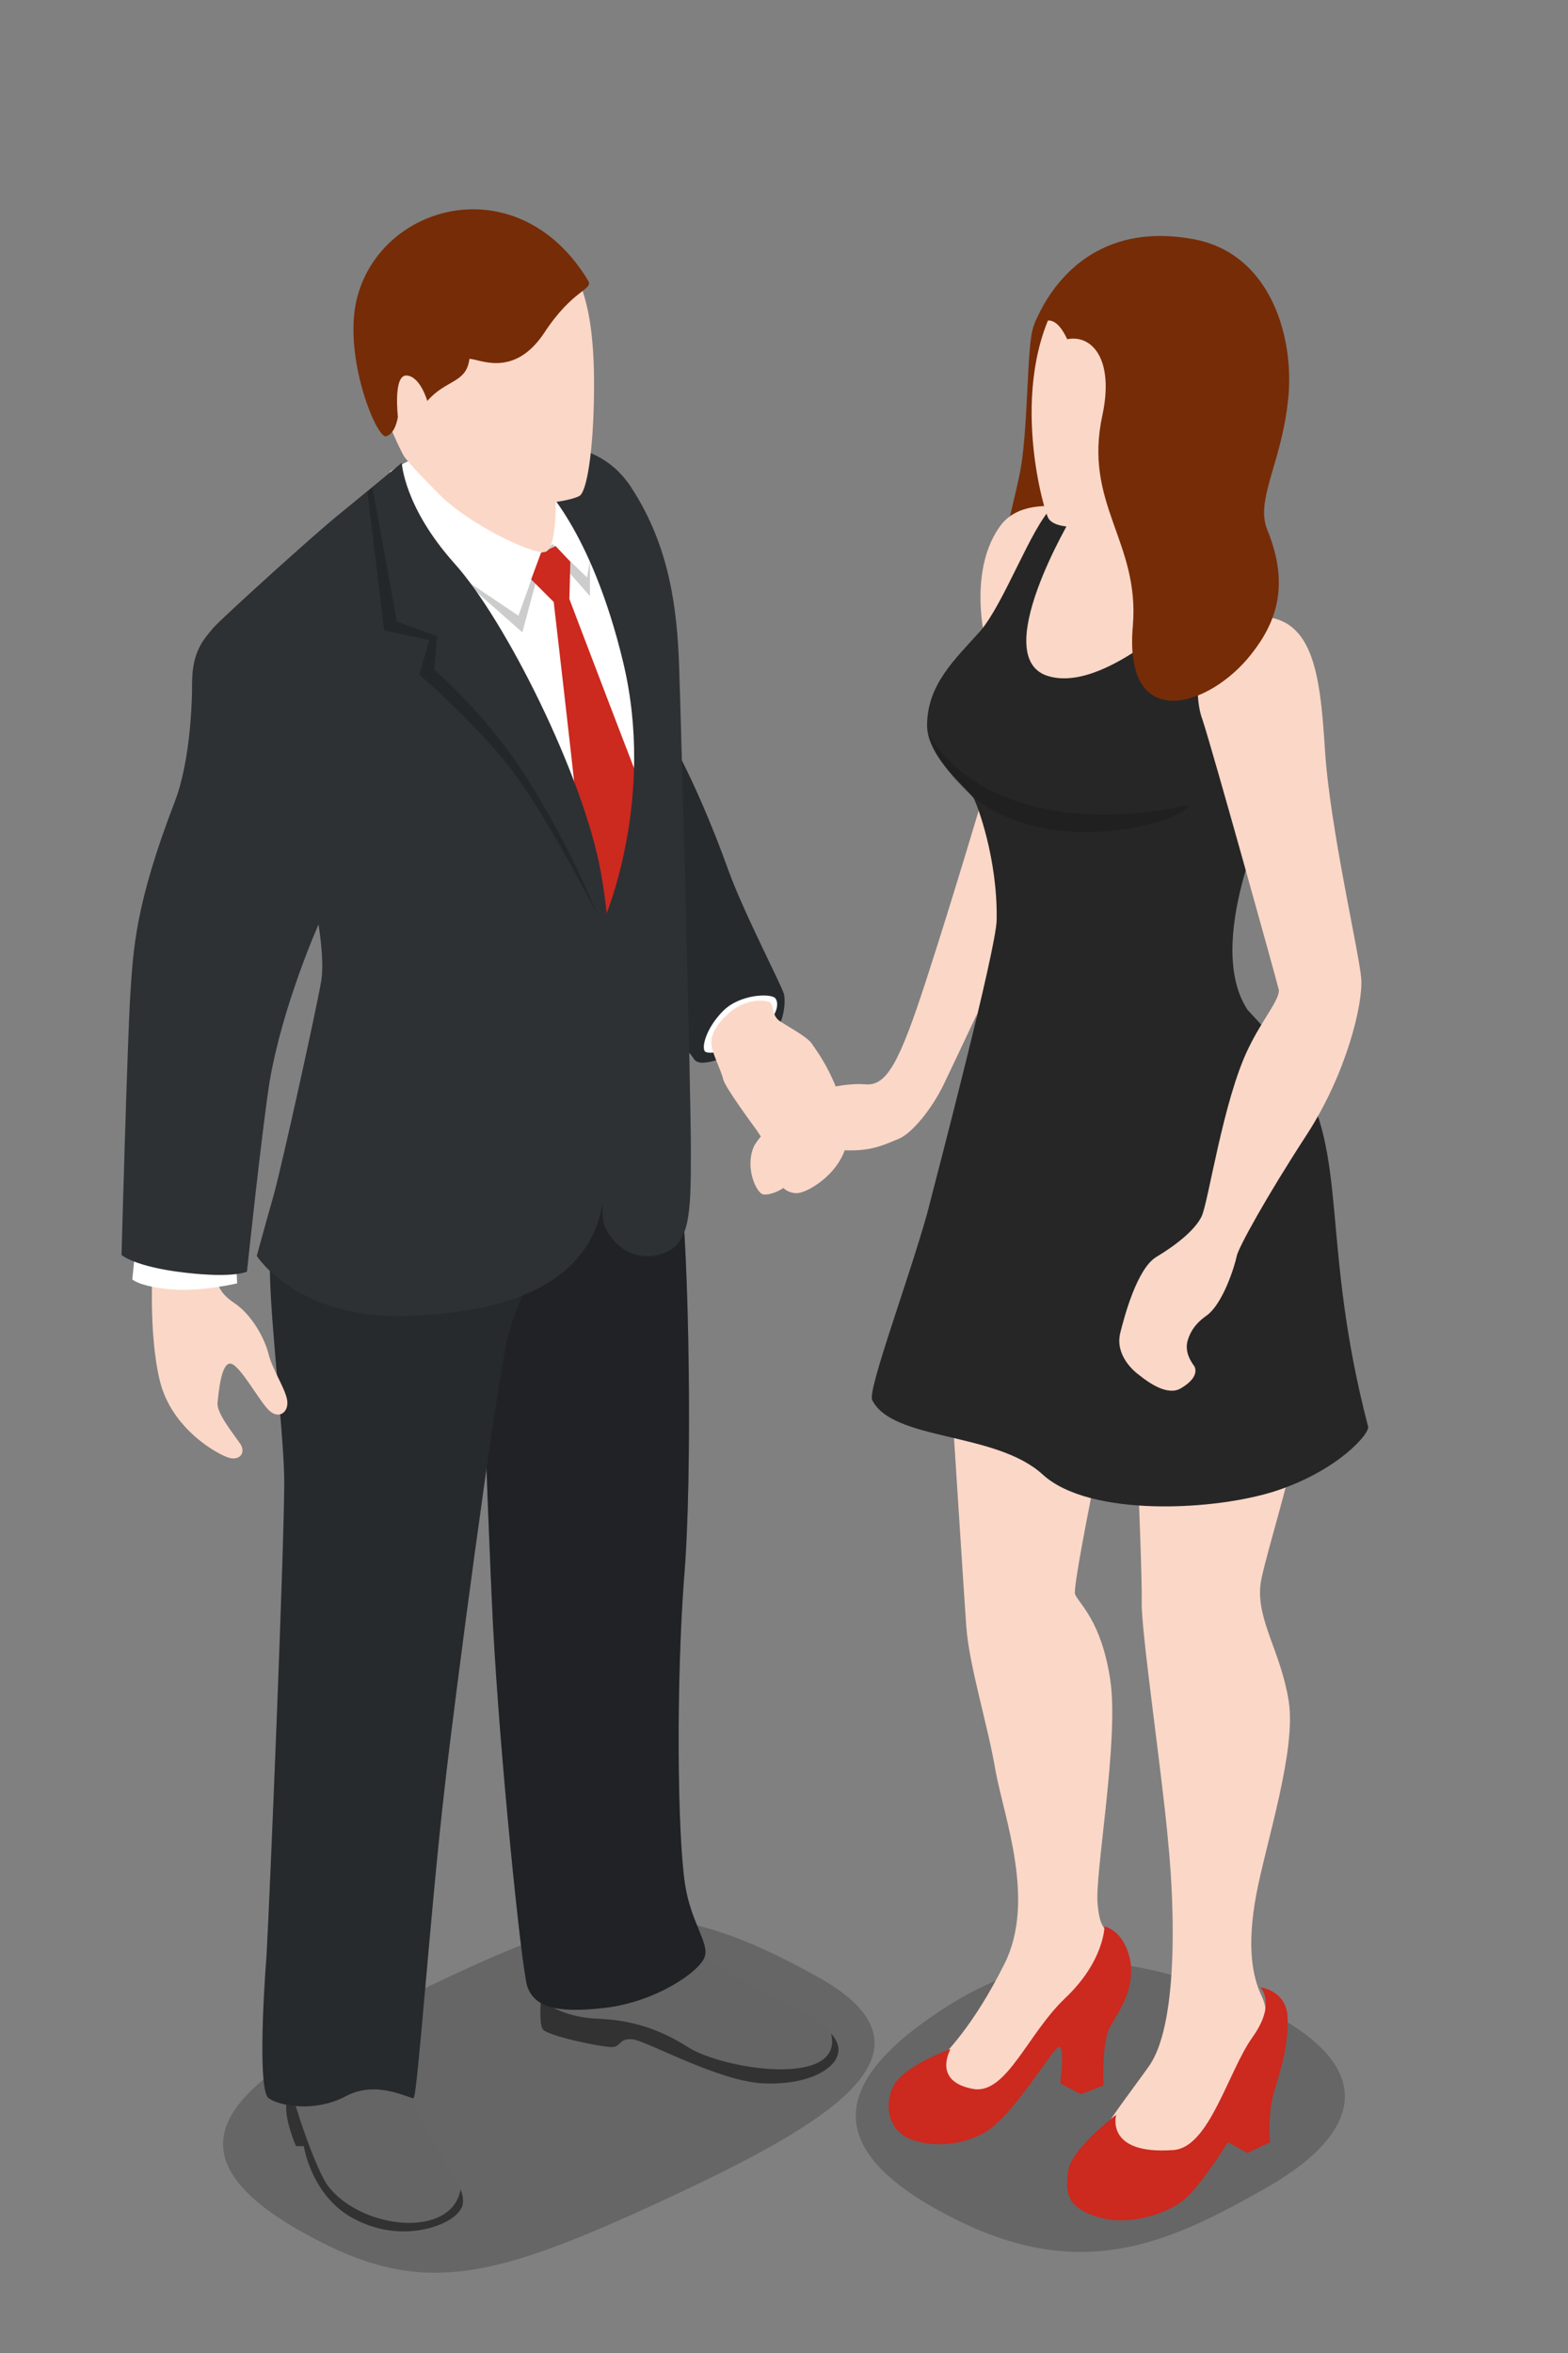<?xml version="1.0" encoding="UTF-8"?><svg xmlns="http://www.w3.org/2000/svg" xmlns:xlink="http://www.w3.org/1999/xlink" version="1.1" id="Layer_1" x="0px" y="0px" viewBox="0 0 160 240" xml:space="preserve"><rect x="0" y="0" width="160" height="240" fill="#808080" stroke="none"/><path fill="#762C07" d="M105.4 33.5c-.6 1.9-.5 9.7-1.2 14-.8 5.2-7.1 24 2.1 18.1s7-33.5 3.1-33.7c-3.1-.2-3.4-.3-4 1.6z"/><path opacity="0.2" d="M96.4 204.8c-11.8 7.6-12.4 14.4 0 21 13.5 7.2 22.4 3.3 32.9-2.7s11.8-13.4-3.6-19.6c-12.6-4.9-20.4-4.4-29.3 1.3z"/><path fill="#FBD7C7" d="M100.4 80.9s-3.2 10.8-5.9 19.1-4 10.8-6.2 10.6c-2.2-.2-5.8.7-7.1 1.7-1.3 1-4 3.9-4.3 4.7-.9 2.2.3 4.6.9 4.8.6.2 2.2-.4 2.7-1.2s2-3.5 5.1-3.3 4.3-.4 6-1.1c1.4-.5 3.5-3.1 4.7-5.6 1.2-2.5 6.9-14.5 7.5-16.2.5-1.6-3.4-13.5-3.4-13.5z"/><path fill="#FBD7C7" d="M114.4 53.3s-9.1-4-12.3.3-1.7 11-1.7 11S95 70.7 95 74c0 3.3 5.1 6.5 5.1 6.5s.6 15.8-.3 22.3c-.9 6.5-3.8 23.3-3.1 33.9.7 10.6 1.6 25 1.9 29.2.3 4.1 2.2 10 3 14.8.9 4.8 4.1 13.2.9 19.6s-6.1 9.3-7.4 10.5c-1.3 1.2.2 5.2 3 4.5 2.8-.7 7.2-7.1 9.9-8.1s7.2-4 6-7.7c-1.2-3.6-1.7-2.2-2-5.3-.3-3.1 2.2-16.7 1.3-22.8-.9-6.1-3.2-7.8-3.6-8.8-.4-1.1 5.7-29.5 5.7-29.5s1.2 27.3 1.1 30.2c-.1 2.9 2.1 17.7 2.7 24.6.7 7 1 18.8-2 22.9-2.9 4.1-8 10.3-6 11.7 2 1.4 8.3 2.7 9.8-.9s5.3-11.1 6.7-13.1c1.4-2 1.9-3.1 1-5s-1.5-5-.5-10.3 4.1-14.7 3.3-19.7c-.8-5-3.2-8.1-2.9-11.7.3-3.5 8.1-24.8 6.6-39.7s-9-17.5-10.3-23.5c-1.3-6 3-13.9 5.2-18.2 2.2-4.2 5.3-11.6 2.6-14.2-2.7-2.7-5.9-4.4-7.1-6.4-1.2-2-2.5-8.2-2.5-8.2l-8.7 1.7z"/><path fill="#CC291F" d="M97 209s-4.9 1.7-5.9 3.9c-.8 1.8-.5 3.9 1.2 5 1.8 1 5.2 1.3 8.2-.4 2.9-1.7 6.8-8.4 7.5-8.7.7-.3.2 3.7.2 3.7l2.1 1.1 2.3-.9s-.2-4.5.7-6c.9-1.6 2.6-3.9 2-6.9-.7-3-2.6-3.3-2.6-3.3s0 3.5-4 7.3c-3.8 3.6-5.9 9.6-9.2 9.3-4.5-.7-2.5-4.1-2.5-4.1z"/><path fill="#CC291F" d="M113.9 215.7s-4.6 3.5-4.9 5.7c-.3 2.2-.2 3.7 2.9 4.7s7.1-.2 9-1.8c1.8-1.6 4.4-5.8 4.4-5.8l2 1.1 2.3-1.1s-.3-2.7.4-5.1c.7-2.4 1.4-4.4 1.4-7.4s-2.8-3.3-2.8-3.3 1.7 1.6-.8 5.1-4.4 11.3-8.1 11.5c-7 .5-5.8-3.6-5.8-3.6z"/><path fill="#262626" d="M132.4 109.4c-2.3-3.6-4.4-5.6-5.1-6.4-4.4-6.7 1.9-20.2 3-22.4 2.2-4.2 5.3-11.6 2.6-14.2S127 62 125.8 60c-1.2-2-2.5-8.2-2.5-8.2l-8.9 1.6s-3.6-1.6-7-1.7c-2.2 2.1-4.9 9.8-7.4 12.7-2.5 2.8-5.4 5.4-5.4 9.6 0 3.3 4.3 6.6 4.8 7.5.3.6 2.4 6 2.3 12.3 0 2.9-6.2 26.5-7.1 30-1.9 6.8-6.1 18-5.6 19 2.1 4.2 12.6 3.2 17.4 7.6s17.8 3.7 24 1.6c6.2-2.1 9.4-5.8 9.2-6.5-4.9-18.8-1.9-27.7-7.2-36.1z"/><path fill="#FBD7C7" d="M109.5 52.5s-8.9 14.8-2.4 16.5c6.3 1.7 16-8.7 16-8.7l-7.8-8.7-5.8.9z"/><path fill="#FBD7C7" d="M111.8 53.6s-4.3.7-4.9-.9c-.7-1.7-4.4-15.5 2.4-24.1 6.8-8.5 20.5-3.1 20.5 6 0 8.1-3.2 10.5-4.7 14.5-.9 2.5-1.6 5.8-.1 8.4 1.5 2.7 2.7 4 2.7 4s-7.6 4.6-13.3 3.2c-5.7-1.4-.2-4.2-1-6.6-.7-2.1-1.6-4.5-1.6-4.5z"/><path opacity="0.15" d="M94.7 74.7c3.1 5.9 12.5 10.5 26.6 7.4-.9 2.3-21.2 7.5-26.6-7.4z"/><path fill="#FBD7C7" d="M122.7 73.4c-1.1-2.9-.7-10.2 5.3-10.5 6-.3 6.7 5.7 7.2 13.6s3.5 20.7 3.7 23.3c.2 2.6-1.5 9.7-5.6 16-4.1 6.3-6.9 11.4-7.1 12.3-.2 1-1.4 4.9-3.1 6.1-.7.5-1.5 1.2-1.9 2.5-.4 1.3.5 2.4.7 2.7.3.7-.2 1.5-1.4 2.2-1.3.8-3.2-.5-4.2-1.3-.7-.5-2.5-2.1-2-4.3.4-1.6 1.7-6.6 3.7-7.8 2-1.2 3.9-2.7 4.6-4.1.7-1.4 2.2-11.9 4.8-17.2 1.4-2.9 3.1-4.8 3.1-5.9-.2-.9-6.8-24.6-7.8-27.6z"/><path fill="#762C07" d="M105.4 33.5s3.5-11.5 16.4-9.1c8.1 1.5 10.4 10.5 9.6 16.7-.7 6.2-3.3 9.9-2.1 12.9 2.3 5.6 1 9.4-1.6 12.7-4.3 5.5-13.1 8.2-12.1-2.9.7-8.6-5.1-12.4-3.1-21.5 1.2-5.7-1.1-8.2-3.6-7.7-.9-1.9-1.9-2.6-3.5-1.1z"/><g><path opacity="0.2" d="M30.9 227.7c-17.2-9.6-4.2-17 11.8-24.6 17.8-8.5 24.2-10.6 40.5-1.6 13.9 7.6 1.6 14.9-14.6 22.5-18.5 8.6-25.6 10.5-37.7 3.7z"/><path fill="#656565" d="M71.6 199.3c3.4 2.5 6.8 4 9.8 5.6 3 1.6 4.5 3.1 4.1 4.5s-3 3.2-7.6 3c-4.6-.2-12-4.4-13.4-4.5-1.4-.1-1.1.8-2.1.8s-6.4-1-7-1.7c-.6-.7.1-5.7.1-5.7l16.1-2z"/><path opacity="0.5" d="M55.4 207c-.3-.4-.3-1.8-.2-3.1 1.3 1.2 3.5 1.9 5.7 2 2.6.1 5.7.6 9.3 2.9 3.6 2.3 16 4.2 14.6-1.4.6.7.9 1.4.7 2.1-.3 1.5-3 3.2-7.6 3-4.6-.2-12-4.4-13.4-4.5-1.4-.1-1.1.8-2.1.8s-6.4-1.1-7-1.8z"/><path fill="#2D3134" d="M69.4 120.7c.9 6.6 1.3 29.8.4 40.3-.8 10.6-.7 25.9.1 31.2.6 3.9 2.5 6 2 7.4-.5 1.5-5 4.6-10.2 5.2s-7.2-.2-7.9-2.2c-.6-2-2.8-23.5-3.5-37-.6-12-1.7-45.1-1.7-45.1h20.8z"/><path opacity="0.3" d="M69.4 120.7c.9 6.6 1.3 29.8.4 40.3-.8 10.6-.7 25.9.1 31.2.6 3.9 2.5 6 2 7.4-.5 1.5-5 4.6-10.2 5.2s-7.2-.2-7.9-2.2c-.6-2-2.8-23.5-3.5-37-.6-12-1.7-45.1-1.7-45.1h20.8z"/><path fill="#656565" d="M40.6 211.4c.8 2.3 4.3 8 5 9.4.8 1.4 2.3 3.3 1.3 4.7s-5.7 3.3-10.4 1c-4.7-2.2-5.5-7.7-5.5-7.7h-.8s-1-2.3-1-3.9.3-2.6.3-2.6l11.1-.9z"/><path opacity="0.5" d="M31 218.9h-.8s-1-2.3-1-3.9.3-2.6.3-2.6h.1c.1.2.1.4.1.6.2 1.3 2.5 8.3 3.8 10 3.4 4.4 12.6 5.4 13.5.3.3.8.4 1.6-.1 2.2-1 1.5-5.7 3.3-10.4 1-4.7-2.2-5.5-7.6-5.5-7.6z"/><path fill="#2D3134" d="M57.5 121.5c-.1 4.3-4.5 9.3-5.8 15.4-1.3 6.1-5.3 36.3-6.3 45.2-1.5 12.9-2.8 31.7-3.2 31.9-.4.1-3.7-1.9-6.9-.2s-6.8 1-7.9.2c-1-.8-.6-9.4-.2-14.6.3-5.1 1.9-43.6 1.8-48.8-.1-5.2-1.8-19.3-1.4-22.6.4-3.4 2.3-7.3 2.3-7.3l27.6.8z"/><path opacity="0.15" d="M57.5 121.5c-.1 4.3-4.5 9.3-5.8 15.4-1.3 6.1-5.3 36.3-6.3 45.2-1.5 12.9-2.8 31.7-3.2 31.9-.4.1-3.7-1.9-6.9-.2s-6.8 1-7.9.2c-1-.8-.6-9.4-.2-14.6.3-5.1 1.9-43.6 1.8-48.8-.1-5.2-1.8-19.3-1.4-22.6.4-3.4 2.3-7.3 2.3-7.3l27.6.8z"/><path fill="#2D3134" d="M67.7 74.2c2.5 4 5.1 10.3 6.6 14.5s5.4 11.7 5.7 12.7c.2.9.1 4.6-3.4 5.7-3.5 1-5.2 1.8-5.8.9-.5-.8-4.2-5-4.2-5l1.1-28.8z"/><path opacity="0.15" d="M67.7 74.2c2.5 4 5.1 10.3 6.6 14.5s5.4 11.7 5.7 12.7c.2.9.1 4.6-3.4 5.7-3.5 1-5.2 1.8-5.8.9-.5-.8-4.2-5-4.2-5l1.1-28.8z"/><path fill="#FFF" d="M54.9 46.4c2 1.6 10.2 13.3 10.6 27.7s-3.2 21.1-3.2 21.1-11-29.2-16.9-35.6-5.6-11.5-5.6-11.5 3.8-2.6 7.9-2.9c4.1-.3 7.2 1.2 7.2 1.2z"/><path opacity="0.2" d="M55.2 56.4l-2.3 6.4-6.4-4.3 6.8 6 2.1-7.8 1-.2 3.8 4.3V57c0 .3-.3 1.9-.3 1.9l-3.5-3.4-1.2.9z"/><path fill="#CC291F" d="M58.1 61.1l.1-3.8-1.5-1.6-1.5.7-1 2.7 2.3 2.3s2.1 18.1 2.3 20.4 3.1 13 3.1 13 4.5-12.5 4.3-12.7-8.1-21-8.1-21z"/><path fill="#FBD7C7" d="M21.9 129.7c.3 1 .2 2 2 3.2s3.1 3.6 3.5 5.2c.4 1.6 1.7 3.5 1.9 4.7s-.8 2-1.8 1.1-2.9-4.5-3.9-4.8c-1-.3-1.3 2.9-1.4 4-.1 1 1.5 3 2.2 4 .8 1 .1 1.9-1 1.6s-5.9-2.9-7.1-7.9-.7-12-.7-12l6.3.9z"/><path fill="#FFF" d="M24.1 128.9l.1 2s-3.8.9-6.9.6-3.8-1-3.8-1l.3-3 10.3 1.4z"/><path fill="#2D3134" d="M51.2 45.6c2.1.3 9.2-2 13.2 4.1s4.7 12.6 4.9 18.3c.2 5.7 1.2 43 1.2 49.5s-.1 9.5-3 10.4c-3.4 1.1-5.9-1.9-6-3.8-.1-2 .3-30.7.3-30.7s5.1-12 1.8-25.8-8.5-18.4-8.5-18.4L51 45.7l.2-.1z"/><path fill="#2D3134" d="M41 47.2s-4 3.3-6.2 5.1c-2.3 1.8-12 10.6-13 11.7-1 1.2-2.2 2.4-2.2 5.7s-.4 8.4-1.7 11.9c-4.1 10.6-4.3 15.2-4.6 19.8s-.9 26.6-.9 26.6 1.3 1.2 6.4 1.8 6.4-.1 6.4-.1 1.5-14.2 2.3-19.3c1.3-7.8 5-16.1 5-16.1s.6 3.5.3 5.6-4.1 19.3-4.9 22.1-1.7 6.1-1.7 6.1 4.2 6.6 15.6 6.1c11.4-.4 18.2-4 19.6-11 1.4-7 1.7-24.5-.1-34.3s-9.7-25.6-14.9-31.4S41 47.2 41 47.2z"/><path opacity="0.2" d="M61 93.4s-3.5-8.9-8.9-16.5c-3.8-5.2-7.8-8.6-7.8-8.6l.3-3.4-4.1-1.5L38 49.7l-.5.5 1.7 14.1 4.6 1-1 3.5s5.4 4.7 9 9.2c3.9 4.9 9.2 15.4 9.2 15.4z"/><path fill="#FBD7C7" d="M56.7 25.5c3.8 2.8 4 10.3 3.9 15.4-.1 5.1-.7 9.3-1.5 9.7-.8.4-2.4.6-2.4.6s.1 4.9-1.1 5.1c-1.2.3-7.8-2.8-10.9-6-3.1-3.1-3.5-3.8-3.5-3.8s-4.3-7.9-3.6-14.1 8.5-14.6 19.1-6.9z"/><path fill="#762C07" d="M60 28.6c.6 1-1.5.8-4.5 5.4-3.1 4.6-6.6 2.6-7.6 2.6-.3 2.5-2.4 2.1-4.3 4.3 0 0-.7-2.5-2.1-2.6s-.9 4.2-.9 4.2-.2 1.7-1.2 2c-1 .3-4.7-8.8-2.8-14.7 2.9-9.3 16.5-12.6 23.4-1.2z"/><path fill="#FFF" d="M79.1 101.8c-.5-.5-3.6-.4-5.3 1.3-1.7 1.7-2.2 3.6-1.9 4.1.2.4 2.4.2 4.9-1.5s2.8-3.3 2.3-3.9z"/><path fill="#FBD7C7" d="M78.5 102.2c-1.2-.4-3.1.1-4.3 1.3-1.2 1.1-1.7 2.2-1.6 3 0 .8 1 2.7 1.2 3.6.2.8 2.7 4.2 3.5 5.3.7 1.2 1.6 1.7 1.8 3.5s.8 2.7 2.1 2.8c1.3.1 6.1-2.9 5.2-7.2-.9-4.2-2.6-6.7-3.6-8.1-.5-.7-2.6-1.8-3.3-2.3-.8-.6-.5-1.7-1-1.9z"/></g></svg>